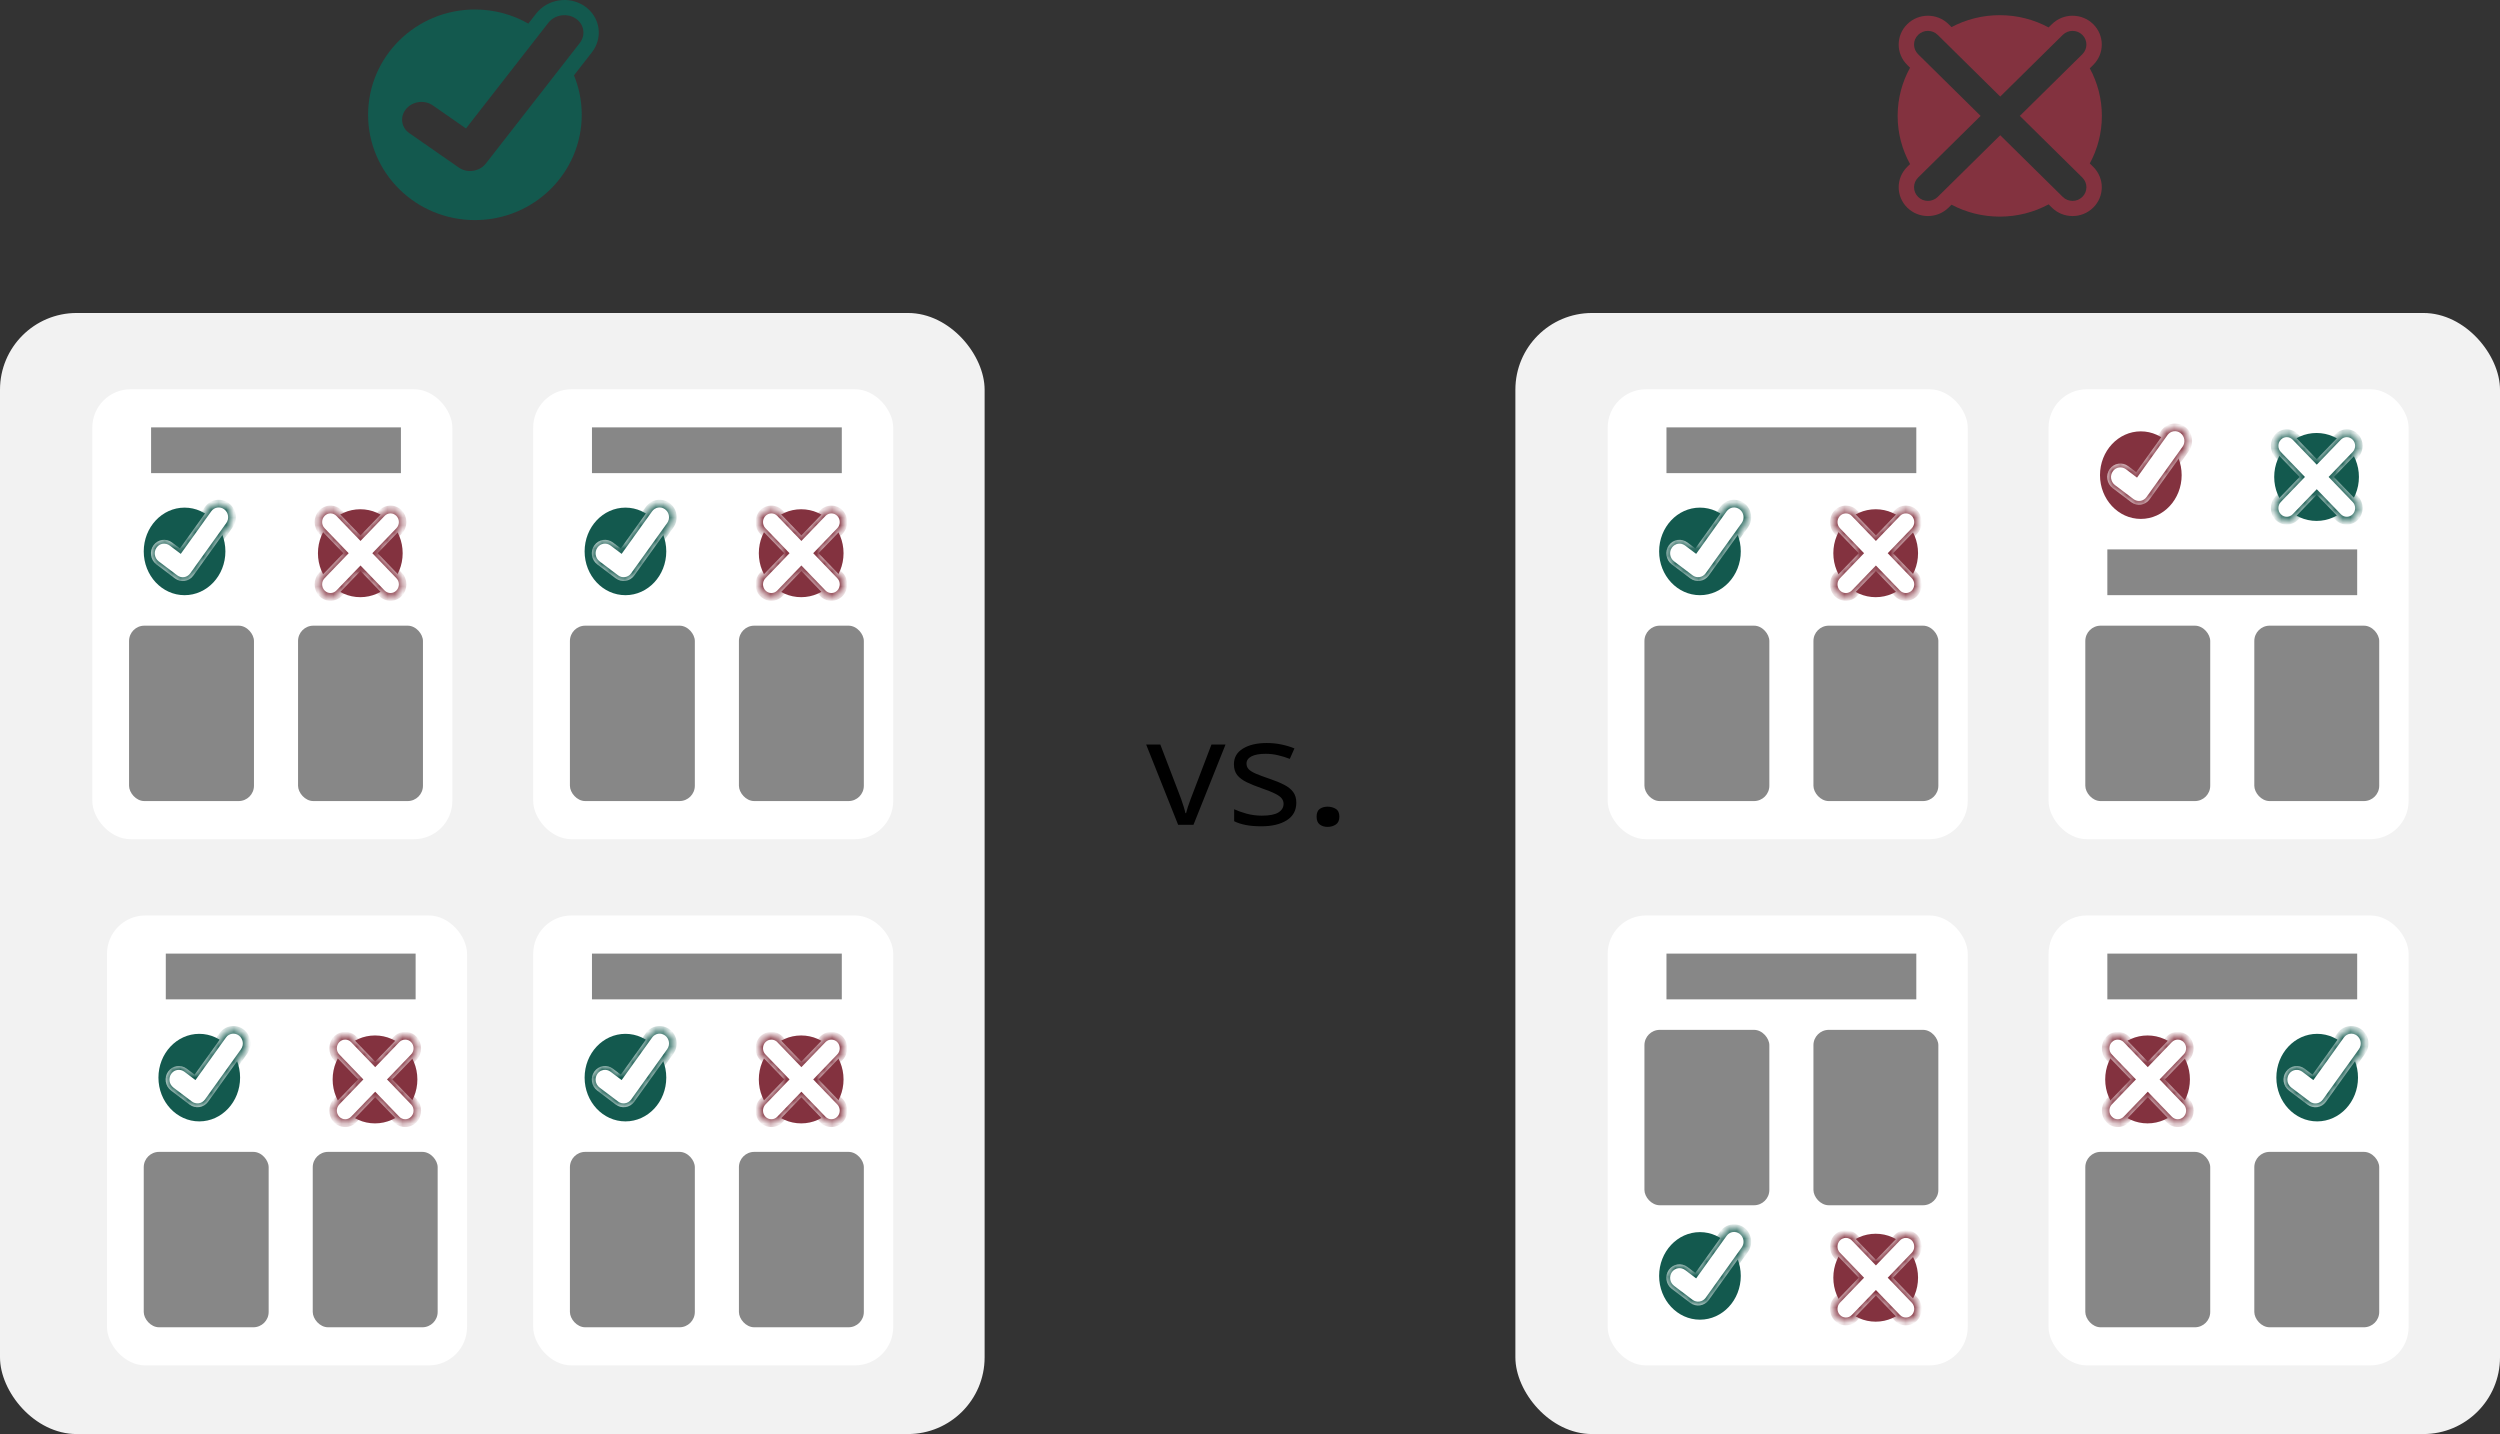 <svg width="326" height="187" viewBox="0 0 326 187" fill="none" xmlns="http://www.w3.org/2000/svg">
<rect x="0" y="0" width="326" height="187" fill="#333333" stroke="none"/>
<rect y="40.813" width="128.394" height="146.187" rx="10" fill="#F2F2F2"/>
<rect x="12.037" y="50.758" width="46.95" height="58.673" rx="5" fill="white"/>
<ellipse cx="24.068" cy="71.903" rx="5.324" ry="5.709" fill="#13594E"/>
<mask id="path-4-inside-1_242_239" fill="white">
<path fill-rule="evenodd" clip-rule="evenodd" d="M29.545 66.019C28.778 65.439 27.702 65.602 27.142 66.384L23.464 71.518L22.436 70.741C21.663 70.156 20.578 70.321 20.014 71.109C19.449 71.897 19.618 73.01 20.391 73.595L22.797 75.415C22.802 75.419 22.808 75.423 22.814 75.428C23.58 76.002 24.652 75.838 25.21 75.059C25.213 75.055 25.216 75.051 25.219 75.047C25.222 75.043 25.225 75.039 25.228 75.035L29.92 68.486C30.48 67.704 30.312 66.6 29.545 66.019Z"/>
</mask>
<path fill-rule="evenodd" clip-rule="evenodd" d="M29.545 66.019C28.778 65.439 27.702 65.602 27.142 66.384L23.464 71.518L22.436 70.741C21.663 70.156 20.578 70.321 20.014 71.109C19.449 71.897 19.618 73.01 20.391 73.595L22.797 75.415C22.802 75.419 22.808 75.423 22.814 75.428C23.58 76.002 24.652 75.838 25.21 75.059C25.213 75.055 25.216 75.051 25.219 75.047C25.222 75.043 25.225 75.039 25.228 75.035L29.92 68.486C30.48 67.704 30.312 66.6 29.545 66.019Z" fill="white"/>
<path d="M27.142 66.384L27.548 66.675L27.548 66.675L27.142 66.384ZM29.545 66.019L29.847 65.621L29.847 65.621L29.545 66.019ZM23.464 71.518L23.162 71.917L23.571 72.226L23.87 71.809L23.464 71.518ZM22.436 70.741L22.135 71.14L22.135 71.14L22.436 70.741ZM20.014 71.109L19.607 70.818L19.607 70.818L20.014 71.109ZM20.391 73.595L20.693 73.197L20.693 73.197L20.391 73.595ZM22.797 75.415L22.495 75.814L22.495 75.814L22.797 75.415ZM22.814 75.428L23.114 75.028L23.111 75.025L22.814 75.428ZM25.21 75.059L24.806 74.764L24.804 74.767L25.21 75.059ZM25.219 75.047L25.626 75.338L25.626 75.338L25.219 75.047ZM25.228 75.035L24.821 74.743L24.819 74.747L25.228 75.035ZM29.92 68.486L30.326 68.777L30.326 68.777L29.92 68.486ZM27.548 66.675C27.945 66.122 28.701 66.007 29.243 66.418L29.847 65.621C28.855 64.871 27.459 65.083 26.735 66.093L27.548 66.675ZM23.87 71.809L27.548 66.675L26.735 66.093L23.057 71.227L23.87 71.809ZM22.135 71.14L23.162 71.917L23.765 71.119L22.738 70.342L22.135 71.14ZM20.42 71.4C20.821 70.84 21.586 70.724 22.135 71.14L22.738 70.342C21.74 69.587 20.336 69.801 19.607 70.818L20.42 71.4ZM20.693 73.197C20.136 72.775 20.013 71.968 20.42 71.4L19.607 70.818C18.884 71.826 19.1 73.246 20.09 73.994L20.693 73.197ZM23.098 75.016L20.693 73.197L20.09 73.994L22.495 75.814L23.098 75.016ZM23.111 75.025C23.107 75.022 23.102 75.019 23.098 75.016L22.495 75.814C22.502 75.819 22.51 75.825 22.517 75.83L23.111 75.025ZM24.804 74.767C24.409 75.319 23.656 75.434 23.114 75.028L22.514 75.828C23.505 76.57 24.895 76.357 25.617 75.35L24.804 74.767ZM24.813 74.755C24.811 74.758 24.809 74.761 24.806 74.764L25.614 75.353C25.618 75.348 25.622 75.343 25.626 75.338L24.813 74.755ZM24.819 74.747C24.817 74.75 24.815 74.753 24.813 74.755L25.626 75.338C25.629 75.333 25.633 75.328 25.637 75.322L24.819 74.747ZM29.513 68.195L24.821 74.743L25.634 75.326L30.326 68.777L29.513 68.195ZM29.243 66.418C29.794 66.835 29.915 67.633 29.513 68.195L30.326 68.777C31.044 67.775 30.83 66.364 29.847 65.621L29.243 66.418Z" fill="#13594E" mask="url(#path-4-inside-1_242_239)"/>
<ellipse cx="46.984" cy="72.139" rx="5.524" ry="5.733" fill="#83323F"/>
<mask id="path-7-inside-2_242_239" fill="white">
<path fill-rule="evenodd" clip-rule="evenodd" d="M41.98 66.918C41.362 67.559 41.362 68.598 41.98 69.239L44.774 72.139L41.98 75.04C41.362 75.681 41.362 76.719 41.98 77.36C42.597 78.001 43.598 78.001 44.215 77.36L47.01 74.46L49.804 77.36C50.422 78.001 51.423 78.001 52.04 77.36C52.658 76.719 52.658 75.681 52.04 75.04L49.246 72.139L52.04 69.239C52.658 68.598 52.658 67.559 52.04 66.918C51.423 66.278 50.422 66.278 49.804 66.918L47.01 69.819L44.215 66.918C43.598 66.278 42.597 66.278 41.98 66.918Z"/>
</mask>
<path fill-rule="evenodd" clip-rule="evenodd" d="M41.98 66.918C41.362 67.559 41.362 68.598 41.98 69.239L44.774 72.139L41.98 75.04C41.362 75.681 41.362 76.719 41.98 77.36C42.597 78.001 43.598 78.001 44.215 77.36L47.01 74.46L49.804 77.36C50.422 78.001 51.423 78.001 52.04 77.36C52.658 76.719 52.658 75.681 52.04 75.04L49.246 72.139L52.04 69.239C52.658 68.598 52.658 67.559 52.04 66.918C51.423 66.278 50.422 66.278 49.804 66.918L47.01 69.819L44.215 66.918C43.598 66.278 42.597 66.278 41.98 66.918Z" fill="white"/>
<path d="M41.98 69.239L41.633 69.599L41.98 69.239ZM41.98 66.918L42.327 67.278L41.98 66.918ZM44.774 72.139L45.121 72.499L45.468 72.139L45.121 71.779L44.774 72.139ZM41.98 77.36L42.327 77L41.98 77.36ZM44.215 77.36L43.868 77L44.215 77.36ZM47.01 74.46L47.357 74.1L47.01 73.74L46.663 74.1L47.01 74.46ZM49.804 77.36L50.151 77L49.804 77.36ZM52.04 75.04L51.693 75.4L52.04 75.04ZM49.246 72.139L48.899 71.779L48.552 72.139L48.899 72.499L49.246 72.139ZM47.01 69.819L46.663 70.179L47.01 70.539L47.357 70.179L47.01 69.819ZM44.215 66.918L44.562 66.558L44.215 66.918ZM42.327 68.879C41.901 68.437 41.901 67.72 42.327 67.278L41.633 66.558C40.824 67.398 40.824 68.759 41.633 69.599L42.327 68.879ZM45.121 71.779L42.327 68.879L41.633 69.599L44.427 72.499L45.121 71.779ZM42.327 75.4L45.121 72.499L44.427 71.779L41.633 74.68L42.327 75.4ZM42.327 77C41.901 76.558 41.901 75.842 42.327 75.4L41.633 74.68C40.824 75.519 40.824 76.881 41.633 77.72L42.327 77ZM43.868 77C43.443 77.442 42.752 77.442 42.327 77L41.633 77.72C42.442 78.56 43.753 78.56 44.562 77.72L43.868 77ZM46.663 74.1L43.868 77L44.562 77.72L47.357 74.82L46.663 74.1ZM50.151 77L47.357 74.1L46.663 74.82L49.458 77.72L50.151 77ZM51.693 77C51.267 77.442 50.577 77.442 50.151 77L49.458 77.72C50.267 78.56 51.578 78.56 52.387 77.72L51.693 77ZM51.693 75.4C52.119 75.842 52.119 76.558 51.693 77L52.387 77.72C53.196 76.881 53.196 75.519 52.387 74.68L51.693 75.4ZM48.899 72.499L51.693 75.4L52.387 74.68L49.593 71.779L48.899 72.499ZM51.693 68.879L48.899 71.779L49.593 72.499L52.387 69.599L51.693 68.879ZM51.693 67.278C52.119 67.72 52.119 68.437 51.693 68.879L52.387 69.599C53.196 68.759 53.196 67.398 52.387 66.558L51.693 67.278ZM50.151 67.278C50.577 66.837 51.267 66.837 51.693 67.278L52.387 66.558C51.578 65.719 50.267 65.719 49.458 66.558L50.151 67.278ZM47.357 70.179L50.151 67.278L49.458 66.558L46.663 69.459L47.357 70.179ZM43.868 67.278L46.663 70.179L47.357 69.459L44.562 66.558L43.868 67.278ZM42.327 67.278C42.752 66.837 43.443 66.837 43.868 67.278L44.562 66.558C43.753 65.719 42.442 65.719 41.633 66.558L42.327 67.278Z" fill="#83323F" mask="url(#path-7-inside-2_242_239)"/>
<rect x="19.702" y="55.73" width="32.578" height="5.967" fill="#878787"/>
<rect x="16.828" y="81.587" width="16.289" height="22.873" rx="2" fill="#878787"/>
<rect x="38.865" y="81.587" width="16.289" height="22.873" rx="2" fill="#878787"/>
<rect x="69.527" y="50.758" width="46.95" height="58.673" rx="5" fill="white"/>
<ellipse cx="81.558" cy="71.903" rx="5.324" ry="5.709" fill="#13594E"/>
<mask id="path-14-inside-3_242_239" fill="white">
<path fill-rule="evenodd" clip-rule="evenodd" d="M87.035 66.019C86.268 65.439 85.192 65.602 84.632 66.384L80.954 71.518L79.926 70.741C79.153 70.156 78.068 70.321 77.503 71.109C76.939 71.897 77.108 73.01 77.881 73.595L80.286 75.415C81.054 75.995 82.129 75.837 82.697 75.064C82.701 75.058 82.705 75.052 82.709 75.047C82.713 75.041 82.717 75.036 82.721 75.03L87.409 68.486C87.969 67.704 87.802 66.6 87.035 66.019Z"/>
</mask>
<path fill-rule="evenodd" clip-rule="evenodd" d="M87.035 66.019C86.268 65.439 85.192 65.602 84.632 66.384L80.954 71.518L79.926 70.741C79.153 70.156 78.068 70.321 77.503 71.109C76.939 71.897 77.108 73.01 77.881 73.595L80.286 75.415C81.054 75.995 82.129 75.837 82.697 75.064C82.701 75.058 82.705 75.052 82.709 75.047C82.713 75.041 82.717 75.036 82.721 75.03L87.409 68.486C87.969 67.704 87.802 66.6 87.035 66.019Z" fill="white"/>
<path d="M84.632 66.384L85.038 66.675L85.038 66.675L84.632 66.384ZM87.035 66.019L87.336 65.621L87.336 65.621L87.035 66.019ZM80.954 71.518L80.652 71.917L81.061 72.226L81.36 71.809L80.954 71.518ZM79.926 70.741L79.624 71.14L79.624 71.14L79.926 70.741ZM77.503 71.109L77.097 70.818L77.097 70.818L77.503 71.109ZM77.881 73.595L78.183 73.197L78.183 73.197L77.881 73.595ZM80.286 75.415L80.588 75.016L80.588 75.016L80.286 75.415ZM82.697 75.064L83.1 75.36L83.1 75.36L82.697 75.064ZM82.709 75.047L82.303 74.755L82.303 74.755L82.709 75.047ZM82.721 75.03L82.314 74.739L82.311 74.744L82.721 75.03ZM87.409 68.486L87.816 68.777L87.816 68.777L87.409 68.486ZM85.038 66.675C85.434 66.122 86.19 66.007 86.733 66.418L87.336 65.621C86.345 64.871 84.949 65.083 84.225 66.093L85.038 66.675ZM81.36 71.809L85.038 66.675L84.225 66.093L80.547 71.227L81.36 71.809ZM79.624 71.14L80.652 71.917L81.255 71.119L80.228 70.342L79.624 71.14ZM77.91 71.4C78.311 70.84 79.075 70.724 79.624 71.14L80.228 70.342C79.23 69.587 77.825 69.801 77.097 70.818L77.91 71.4ZM78.183 73.197C77.626 72.775 77.503 71.968 77.91 71.4L77.097 70.818C76.374 71.826 76.59 73.246 77.579 73.994L78.183 73.197ZM80.588 75.016L78.183 73.197L77.579 73.994L79.985 75.814L80.588 75.016ZM82.294 74.768C81.891 75.317 81.133 75.428 80.588 75.016L79.985 75.814C80.975 76.563 82.367 76.358 83.1 75.36L82.294 74.768ZM82.303 74.755C82.3 74.76 82.297 74.764 82.294 74.768L83.1 75.36C83.105 75.353 83.11 75.345 83.115 75.338L82.303 74.755ZM82.311 74.744C82.308 74.748 82.305 74.752 82.303 74.755L83.115 75.338C83.12 75.331 83.125 75.324 83.13 75.317L82.311 74.744ZM87.003 68.195L82.314 74.739L83.127 75.322L87.816 68.777L87.003 68.195ZM86.733 66.418C87.284 66.835 87.405 67.633 87.003 68.195L87.816 68.777C88.534 67.775 88.32 66.364 87.336 65.621L86.733 66.418Z" fill="#13594E" mask="url(#path-14-inside-3_242_239)"/>
<ellipse cx="104.474" cy="72.139" rx="5.524" ry="5.733" fill="#83323F"/>
<mask id="path-17-inside-4_242_239" fill="white">
<path fill-rule="evenodd" clip-rule="evenodd" d="M99.469 66.918C98.852 67.559 98.852 68.598 99.469 69.239L102.264 72.139L99.469 75.04C98.852 75.681 98.852 76.719 99.469 77.36C100.087 78.001 101.088 78.001 101.705 77.36L104.5 74.46L107.294 77.36C107.912 78.001 108.913 78.001 109.53 77.36C110.147 76.719 110.147 75.681 109.53 75.04L106.735 72.139L109.53 69.239C110.147 68.598 110.147 67.559 109.53 66.918C108.913 66.278 107.912 66.278 107.294 66.918L104.5 69.819L101.705 66.918C101.088 66.278 100.087 66.278 99.469 66.918Z"/>
</mask>
<path fill-rule="evenodd" clip-rule="evenodd" d="M99.469 66.918C98.852 67.559 98.852 68.598 99.469 69.239L102.264 72.139L99.469 75.04C98.852 75.681 98.852 76.719 99.469 77.36C100.087 78.001 101.088 78.001 101.705 77.36L104.5 74.46L107.294 77.36C107.912 78.001 108.913 78.001 109.53 77.36C110.147 76.719 110.147 75.681 109.53 75.04L106.735 72.139L109.53 69.239C110.147 68.598 110.147 67.559 109.53 66.918C108.913 66.278 107.912 66.278 107.294 66.918L104.5 69.819L101.705 66.918C101.088 66.278 100.087 66.278 99.469 66.918Z" fill="white"/>
<path d="M99.469 66.918L99.816 67.278L99.469 66.918ZM102.264 72.139L102.611 72.499L102.958 72.139L102.611 71.779L102.264 72.139ZM99.469 77.36L99.816 77L99.469 77.36ZM101.705 77.36L101.358 77L101.705 77.36ZM104.5 74.46L104.847 74.1L104.5 73.74L104.153 74.1L104.5 74.46ZM106.735 72.139L106.388 71.779L106.042 72.139L106.388 72.499L106.735 72.139ZM104.5 69.819L104.153 70.179L104.5 70.539L104.847 70.179L104.5 69.819ZM101.705 66.918L102.052 66.558L101.705 66.918ZM99.816 68.879C99.39 68.437 99.39 67.72 99.816 67.278L99.122 66.558C98.313 67.398 98.313 68.759 99.122 69.599L99.816 68.879ZM102.611 71.779L99.816 68.879L99.122 69.599L101.917 72.499L102.611 71.779ZM99.816 75.4L102.611 72.499L101.917 71.779L99.122 74.68L99.816 75.4ZM99.816 77C99.39 76.558 99.39 75.842 99.816 75.4L99.122 74.68C98.313 75.519 98.313 76.881 99.122 77.72L99.816 77ZM101.358 77C100.932 77.442 100.242 77.442 99.816 77L99.122 77.72C99.931 78.56 101.243 78.56 102.052 77.72L101.358 77ZM104.153 74.1L101.358 77L102.052 77.72L104.847 74.82L104.153 74.1ZM107.641 77L104.847 74.1L104.153 74.82L106.947 77.72L107.641 77ZM109.183 77C108.757 77.442 108.067 77.442 107.641 77L106.947 77.72C107.756 78.56 109.068 78.56 109.877 77.72L109.183 77ZM109.183 75.4C109.609 75.842 109.609 76.558 109.183 77L109.877 77.72C110.686 76.881 110.686 75.519 109.877 74.68L109.183 75.4ZM106.388 72.499L109.183 75.4L109.877 74.68L107.082 71.779L106.388 72.499ZM109.183 68.879L106.388 71.779L107.082 72.499L109.877 69.599L109.183 68.879ZM109.183 67.278C109.609 67.72 109.609 68.437 109.183 68.879L109.877 69.599C110.686 68.759 110.686 67.398 109.877 66.558L109.183 67.278ZM107.641 67.278C108.067 66.837 108.757 66.837 109.183 67.278L109.877 66.558C109.068 65.719 107.756 65.719 106.947 66.558L107.641 67.278ZM104.847 70.179L107.641 67.278L106.947 66.558L104.153 69.459L104.847 70.179ZM101.358 67.278L104.153 70.179L104.847 69.459L102.052 66.558L101.358 67.278ZM99.816 67.278C100.242 66.837 100.932 66.837 101.358 67.278L102.052 66.558C101.243 65.719 99.931 65.719 99.122 66.558L99.816 67.278Z" fill="#83323F" mask="url(#path-17-inside-4_242_239)"/>
<rect x="77.192" y="55.73" width="32.578" height="5.967" fill="#878787"/>
<rect x="74.317" y="81.587" width="16.289" height="22.873" rx="2" fill="#878787"/>
<rect x="96.355" y="81.587" width="16.289" height="22.873" rx="2" fill="#878787"/>
<rect x="69.527" y="119.376" width="46.95" height="58.673" rx="5" fill="white"/>
<ellipse cx="81.558" cy="140.521" rx="5.324" ry="5.709" fill="#13594E"/>
<mask id="path-24-inside-5_242_239" fill="white">
<path fill-rule="evenodd" clip-rule="evenodd" d="M87.035 134.637C86.268 134.057 85.192 134.22 84.632 135.002L80.954 140.136L79.926 139.359C79.153 138.774 78.068 138.939 77.503 139.727C76.939 140.515 77.108 141.628 77.881 142.213L80.286 144.033C81.054 144.613 82.129 144.455 82.697 143.682C82.701 143.676 82.705 143.67 82.709 143.665C82.713 143.659 82.717 143.654 82.721 143.648L87.409 137.104C87.969 136.322 87.802 135.218 87.035 134.637Z"/>
</mask>
<path fill-rule="evenodd" clip-rule="evenodd" d="M87.035 134.637C86.268 134.057 85.192 134.22 84.632 135.002L80.954 140.136L79.926 139.359C79.153 138.774 78.068 138.939 77.503 139.727C76.939 140.515 77.108 141.628 77.881 142.213L80.286 144.033C81.054 144.613 82.129 144.455 82.697 143.682C82.701 143.676 82.705 143.67 82.709 143.665C82.713 143.659 82.717 143.654 82.721 143.648L87.409 137.104C87.969 136.322 87.802 135.218 87.035 134.637Z" fill="white"/>
<path d="M84.632 135.002L85.038 135.294L85.038 135.294L84.632 135.002ZM87.035 134.637L87.336 134.239L87.336 134.239L87.035 134.637ZM80.954 140.136L80.652 140.535L81.061 140.844L81.36 140.427L80.954 140.136ZM79.926 139.359L79.624 139.758L79.624 139.758L79.926 139.359ZM77.503 139.727L77.097 139.436L77.097 139.436L77.503 139.727ZM77.881 142.213L78.183 141.815L78.183 141.815L77.881 142.213ZM80.286 144.033L80.588 143.634L80.588 143.634L80.286 144.033ZM82.697 143.682L83.1 143.978L83.1 143.978L82.697 143.682ZM82.709 143.665L82.303 143.374L82.303 143.374L82.709 143.665ZM82.721 143.648L82.314 143.357L82.311 143.362L82.721 143.648ZM87.409 137.104L87.816 137.395L87.816 137.395L87.409 137.104ZM85.038 135.294C85.434 134.74 86.19 134.625 86.733 135.036L87.336 134.239C86.345 133.489 84.949 133.701 84.225 134.711L85.038 135.294ZM81.36 140.427L85.038 135.294L84.225 134.711L80.547 139.845L81.36 140.427ZM79.624 139.758L80.652 140.535L81.255 139.737L80.228 138.96L79.624 139.758ZM77.91 140.018C78.311 139.458 79.075 139.342 79.624 139.758L80.228 138.96C79.23 138.205 77.825 138.419 77.097 139.436L77.91 140.018ZM78.183 141.815C77.626 141.393 77.503 140.586 77.91 140.018L77.097 139.436C76.374 140.444 76.59 141.864 77.579 142.612L78.183 141.815ZM80.588 143.634L78.183 141.815L77.579 142.612L79.985 144.432L80.588 143.634ZM82.294 143.386C81.891 143.935 81.133 144.046 80.588 143.634L79.985 144.432C80.975 145.181 82.367 144.976 83.1 143.978L82.294 143.386ZM82.303 143.374C82.3 143.378 82.297 143.382 82.294 143.386L83.1 143.978C83.105 143.971 83.11 143.963 83.115 143.956L82.303 143.374ZM82.311 143.362C82.308 143.366 82.305 143.37 82.303 143.374L83.115 143.956C83.12 143.949 83.125 143.942 83.13 143.935L82.311 143.362ZM87.003 136.813L82.314 143.357L83.127 143.94L87.816 137.395L87.003 136.813ZM86.733 135.036C87.284 135.453 87.405 136.251 87.003 136.813L87.816 137.395C88.534 136.393 88.32 134.982 87.336 134.239L86.733 135.036Z" fill="#13594E" mask="url(#path-24-inside-5_242_239)"/>
<ellipse cx="104.474" cy="140.757" rx="5.524" ry="5.733" fill="#83323F"/>
<mask id="path-27-inside-6_242_239" fill="white">
<path fill-rule="evenodd" clip-rule="evenodd" d="M99.469 135.536C98.852 136.177 98.852 137.216 99.469 137.857L102.264 140.757L99.469 143.658C98.852 144.299 98.852 145.338 99.469 145.978C100.087 146.619 101.088 146.619 101.705 145.978L104.5 143.078L107.294 145.978C107.912 146.619 108.913 146.619 109.53 145.978C110.147 145.337 110.147 144.299 109.53 143.658L106.735 140.757L109.53 137.857C110.147 137.216 110.147 136.177 109.53 135.536C108.913 134.896 107.912 134.896 107.294 135.536L104.5 138.437L101.705 135.536C101.088 134.896 100.087 134.896 99.469 135.536Z"/>
</mask>
<path fill-rule="evenodd" clip-rule="evenodd" d="M99.469 135.536C98.852 136.177 98.852 137.216 99.469 137.857L102.264 140.757L99.469 143.658C98.852 144.299 98.852 145.338 99.469 145.978C100.087 146.619 101.088 146.619 101.705 145.978L104.5 143.078L107.294 145.978C107.912 146.619 108.913 146.619 109.53 145.978C110.147 145.337 110.147 144.299 109.53 143.658L106.735 140.757L109.53 137.857C110.147 137.216 110.147 136.177 109.53 135.536C108.913 134.896 107.912 134.896 107.294 135.536L104.5 138.437L101.705 135.536C101.088 134.896 100.087 134.896 99.469 135.536Z" fill="white"/>
<path d="M99.469 137.857L99.816 137.497L99.469 137.857ZM99.469 135.536L99.122 135.176L99.469 135.536ZM102.264 140.757L102.611 141.117L102.958 140.757L102.611 140.397L102.264 140.757ZM104.5 143.078L104.847 142.718L104.5 142.358L104.153 142.718L104.5 143.078ZM106.735 140.757L106.388 140.397L106.042 140.757L106.388 141.117L106.735 140.757ZM104.5 138.437L104.153 138.797L104.5 139.157L104.847 138.797L104.5 138.437ZM101.705 135.536L101.358 135.896L101.705 135.536ZM99.816 137.497C99.39 137.055 99.39 136.338 99.816 135.896L99.122 135.176C98.313 136.016 98.313 137.377 99.122 138.217L99.816 137.497ZM102.611 140.397L99.816 137.497L99.122 138.217L101.917 141.117L102.611 140.397ZM99.816 144.018L102.611 141.117L101.917 140.397L99.122 143.298L99.816 144.018ZM99.816 145.618C99.39 145.176 99.39 144.46 99.816 144.018L99.122 143.298C98.313 144.137 98.313 145.499 99.122 146.338L99.816 145.618ZM101.358 145.618C100.932 146.06 100.242 146.06 99.816 145.618L99.122 146.338C99.931 147.178 101.243 147.178 102.052 146.338L101.358 145.618ZM104.153 142.718L101.358 145.618L102.052 146.338L104.847 143.438L104.153 142.718ZM107.641 145.618L104.847 142.718L104.153 143.438L106.947 146.338L107.641 145.618ZM109.183 145.618C108.757 146.06 108.067 146.06 107.641 145.618L106.947 146.338C107.756 147.178 109.068 147.178 109.877 146.338L109.183 145.618ZM109.183 144.018C109.609 144.46 109.609 145.176 109.183 145.618L109.877 146.338C110.686 145.499 110.686 144.137 109.877 143.298L109.183 144.018ZM106.388 141.117L109.183 144.018L109.877 143.298L107.082 140.397L106.388 141.117ZM109.183 137.497L106.388 140.397L107.082 141.117L109.877 138.217L109.183 137.497ZM109.183 135.896C109.609 136.338 109.609 137.055 109.183 137.497L109.877 138.217C110.686 137.377 110.686 136.016 109.877 135.176L109.183 135.896ZM107.641 135.896C108.067 135.455 108.757 135.455 109.183 135.896L109.877 135.176C109.068 134.337 107.756 134.337 106.947 135.176L107.641 135.896ZM104.847 138.797L107.641 135.896L106.947 135.176L104.153 138.077L104.847 138.797ZM101.358 135.896L104.153 138.797L104.847 138.077L102.052 135.176L101.358 135.896ZM99.816 135.896C100.242 135.455 100.932 135.455 101.358 135.896L102.052 135.176C101.243 134.337 99.931 134.337 99.122 135.176L99.816 135.896Z" fill="#83323F" mask="url(#path-27-inside-6_242_239)"/>
<rect x="77.192" y="124.349" width="32.578" height="5.967" fill="#878787"/>
<rect x="74.317" y="150.205" width="16.289" height="22.873" rx="2" fill="#878787"/>
<rect x="96.355" y="150.205" width="16.289" height="22.873" rx="2" fill="#878787"/>
<rect x="13.953" y="119.376" width="46.95" height="58.673" rx="5" fill="white"/>
<ellipse cx="25.984" cy="140.521" rx="5.324" ry="5.709" fill="#13594E"/>
<mask id="path-34-inside-7_242_239" fill="white">
<path fill-rule="evenodd" clip-rule="evenodd" d="M31.461 134.637C30.694 134.057 29.618 134.22 29.058 135.002L25.38 140.136L24.353 139.359C23.579 138.774 22.495 138.939 21.93 139.727C21.365 140.515 21.534 141.628 22.308 142.213L24.713 144.033C25.481 144.613 26.555 144.455 27.123 143.682C27.127 143.676 27.131 143.67 27.136 143.665C27.14 143.659 27.143 143.654 27.147 143.648L31.836 137.104C32.396 136.322 32.228 135.218 31.461 134.637Z"/>
</mask>
<path fill-rule="evenodd" clip-rule="evenodd" d="M31.461 134.637C30.694 134.057 29.618 134.22 29.058 135.002L25.38 140.136L24.353 139.359C23.579 138.774 22.495 138.939 21.93 139.727C21.365 140.515 21.534 141.628 22.308 142.213L24.713 144.033C25.481 144.613 26.555 144.455 27.123 143.682C27.127 143.676 27.131 143.67 27.136 143.665C27.14 143.659 27.143 143.654 27.147 143.648L31.836 137.104C32.396 136.322 32.228 135.218 31.461 134.637Z" fill="white"/>
<path d="M29.058 135.002L29.465 135.294L29.465 135.294L29.058 135.002ZM31.461 134.637L31.763 134.239L31.763 134.239L31.461 134.637ZM25.38 140.136L25.078 140.535L25.488 140.844L25.787 140.427L25.38 140.136ZM24.353 139.359L24.051 139.758L24.051 139.758L24.353 139.359ZM21.93 139.727L21.523 139.436L21.523 139.436L21.93 139.727ZM22.308 142.213L22.609 141.815L22.609 141.815L22.308 142.213ZM24.713 144.033L25.015 143.634L25.015 143.634L24.713 144.033ZM27.123 143.682L27.526 143.978L27.526 143.978L27.123 143.682ZM27.136 143.665L26.729 143.374L26.729 143.374L27.136 143.665ZM27.147 143.648L26.741 143.357L26.738 143.362L27.147 143.648ZM31.836 137.104L32.242 137.395L32.242 137.395L31.836 137.104ZM29.465 135.294C29.861 134.74 30.617 134.625 31.16 135.036L31.763 134.239C30.771 133.489 29.376 133.701 28.652 134.711L29.465 135.294ZM25.787 140.427L29.465 135.294L28.652 134.711L24.974 139.845L25.787 140.427ZM24.051 139.758L25.078 140.535L25.682 139.737L24.654 138.96L24.051 139.758ZM22.336 140.018C22.737 139.458 23.502 139.342 24.051 139.758L24.654 138.96C23.657 138.205 22.252 138.419 21.523 139.436L22.336 140.018ZM22.609 141.815C22.052 141.393 21.93 140.586 22.336 140.018L21.523 139.436C20.801 140.444 21.017 141.864 22.006 142.612L22.609 141.815ZM25.015 143.634L22.609 141.815L22.006 142.612L24.411 144.432L25.015 143.634ZM26.72 143.386C26.317 143.935 25.56 144.046 25.015 143.634L24.411 144.432C25.401 145.181 26.793 144.976 27.526 143.978L26.72 143.386ZM26.729 143.374C26.726 143.378 26.723 143.382 26.72 143.386L27.526 143.978C27.532 143.971 27.537 143.963 27.542 143.956L26.729 143.374ZM26.738 143.362C26.735 143.366 26.732 143.37 26.729 143.374L27.542 143.956C27.547 143.949 27.552 143.942 27.557 143.935L26.738 143.362ZM31.43 136.813L26.741 143.357L27.554 143.94L32.242 137.395L31.43 136.813ZM31.16 135.036C31.71 135.453 31.832 136.251 31.43 136.813L32.242 137.395C32.96 136.393 32.746 134.982 31.763 134.239L31.16 135.036Z" fill="#13594E" mask="url(#path-34-inside-7_242_239)"/>
<ellipse cx="48.901" cy="140.757" rx="5.524" ry="5.733" fill="#83323F"/>
<mask id="path-37-inside-8_242_239" fill="white">
<path fill-rule="evenodd" clip-rule="evenodd" d="M43.896 135.536C43.279 136.177 43.279 137.216 43.896 137.857L46.691 140.757L43.896 143.658C43.279 144.299 43.279 145.338 43.896 145.978C44.513 146.619 45.514 146.619 46.132 145.978L48.926 143.078L51.721 145.978C52.338 146.619 53.339 146.619 53.957 145.978C54.574 145.337 54.574 144.299 53.957 143.658L51.162 140.757L53.957 137.857C54.574 137.216 54.574 136.177 53.957 135.536C53.339 134.896 52.338 134.896 51.721 135.536L48.926 138.437L46.132 135.536C45.514 134.896 44.513 134.896 43.896 135.536Z"/>
</mask>
<path fill-rule="evenodd" clip-rule="evenodd" d="M43.896 135.536C43.279 136.177 43.279 137.216 43.896 137.857L46.691 140.757L43.896 143.658C43.279 144.299 43.279 145.338 43.896 145.978C44.513 146.619 45.514 146.619 46.132 145.978L48.926 143.078L51.721 145.978C52.338 146.619 53.339 146.619 53.957 145.978C54.574 145.337 54.574 144.299 53.957 143.658L51.162 140.757L53.957 137.857C54.574 137.216 54.574 136.177 53.957 135.536C53.339 134.896 52.338 134.896 51.721 135.536L48.926 138.437L46.132 135.536C45.514 134.896 44.513 134.896 43.896 135.536Z" fill="white"/>
<path d="M43.896 137.857L44.243 137.497L43.896 137.857ZM43.896 135.536L43.549 135.176L43.896 135.536ZM46.691 140.757L47.037 141.117L47.384 140.757L47.037 140.397L46.691 140.757ZM48.926 143.078L49.273 142.718L48.926 142.358L48.579 142.718L48.926 143.078ZM51.162 140.757L50.815 140.397L50.468 140.757L50.815 141.117L51.162 140.757ZM48.926 138.437L48.579 138.797L48.926 139.157L49.273 138.797L48.926 138.437ZM46.132 135.536L45.785 135.896L46.132 135.536ZM44.243 137.497C43.817 137.055 43.817 136.338 44.243 135.896L43.549 135.176C42.74 136.016 42.74 137.377 43.549 138.217L44.243 137.497ZM47.037 140.397L44.243 137.497L43.549 138.217L46.344 141.117L47.037 140.397ZM44.243 144.018L47.037 141.117L46.344 140.397L43.549 143.298L44.243 144.018ZM44.243 145.618C43.817 145.176 43.817 144.46 44.243 144.018L43.549 143.298C42.74 144.137 42.74 145.499 43.549 146.338L44.243 145.618ZM45.785 145.618C45.359 146.06 44.669 146.06 44.243 145.618L43.549 146.338C44.358 147.178 45.669 147.178 46.478 146.338L45.785 145.618ZM48.579 142.718L45.785 145.618L46.478 146.338L49.273 143.438L48.579 142.718ZM52.068 145.618L49.273 142.718L48.579 143.438L51.374 146.338L52.068 145.618ZM53.61 145.618C53.184 146.06 52.493 146.06 52.068 145.618L51.374 146.338C52.183 147.178 53.495 147.178 54.303 146.338L53.61 145.618ZM53.61 144.018C54.035 144.46 54.035 145.176 53.61 145.618L54.303 146.338C55.112 145.499 55.112 144.137 54.303 143.298L53.61 144.018ZM50.815 141.117L53.61 144.018L54.303 143.298L51.509 140.397L50.815 141.117ZM53.61 137.497L50.815 140.397L51.509 141.117L54.303 138.217L53.61 137.497ZM53.61 135.896C54.035 136.338 54.035 137.055 53.61 137.497L54.303 138.217C55.112 137.377 55.112 136.016 54.303 135.176L53.61 135.896ZM52.068 135.896C52.493 135.455 53.184 135.455 53.61 135.896L54.303 135.176C53.495 134.337 52.183 134.337 51.374 135.176L52.068 135.896ZM49.273 138.797L52.068 135.896L51.374 135.176L48.579 138.077L49.273 138.797ZM45.785 135.896L48.579 138.797L49.273 138.077L46.478 135.176L45.785 135.896ZM44.243 135.896C44.669 135.455 45.359 135.455 45.785 135.896L46.478 135.176C45.669 134.337 44.358 134.337 43.549 135.176L44.243 135.896Z" fill="#83323F" mask="url(#path-37-inside-8_242_239)"/>
<rect x="21.619" y="124.349" width="32.578" height="5.967" fill="#878787"/>
<rect x="18.744" y="150.205" width="16.289" height="22.873" rx="2" fill="#878787"/>
<rect x="40.782" y="150.205" width="16.289" height="22.873" rx="2" fill="#878787"/>
<rect x="197.606" y="40.813" width="128.394" height="146.187" rx="10" fill="#F2F2F2"/>
<rect x="209.643" y="50.758" width="46.95" height="58.673" rx="5" fill="white"/>
<ellipse cx="221.674" cy="71.903" rx="5.324" ry="5.709" fill="#13594E"/>
<mask id="path-45-inside-9_242_239" fill="white">
<path fill-rule="evenodd" clip-rule="evenodd" d="M227.151 66.019C226.384 65.439 225.308 65.602 224.748 66.384L221.07 71.518L220.042 70.741C219.269 70.156 218.184 70.321 217.62 71.109C217.055 71.897 217.224 73.01 217.997 73.595L220.403 75.415C221.17 75.995 222.245 75.837 222.813 75.064C222.817 75.058 222.821 75.052 222.825 75.047C222.829 75.041 222.833 75.036 222.837 75.03L227.526 68.486C228.086 67.704 227.918 66.6 227.151 66.019Z"/>
</mask>
<path fill-rule="evenodd" clip-rule="evenodd" d="M227.151 66.019C226.384 65.439 225.308 65.602 224.748 66.384L221.07 71.518L220.042 70.741C219.269 70.156 218.184 70.321 217.62 71.109C217.055 71.897 217.224 73.01 217.997 73.595L220.403 75.415C221.17 75.995 222.245 75.837 222.813 75.064C222.817 75.058 222.821 75.052 222.825 75.047C222.829 75.041 222.833 75.036 222.837 75.03L227.526 68.486C228.086 67.704 227.918 66.6 227.151 66.019Z" fill="white"/>
<path d="M224.748 66.384L225.154 66.675L225.154 66.675L224.748 66.384ZM227.151 66.019L227.453 65.621L227.453 65.621L227.151 66.019ZM221.07 71.518L220.768 71.917L221.178 72.226L221.476 71.809L221.07 71.518ZM220.042 70.741L219.741 71.14L219.741 71.14L220.042 70.741ZM217.62 71.109L217.213 70.818L217.213 70.818L217.62 71.109ZM217.997 73.595L218.299 73.197L218.299 73.197L217.997 73.595ZM220.403 75.415L220.704 75.016L220.704 75.016L220.403 75.415ZM222.813 75.064L223.216 75.36L223.216 75.36L222.813 75.064ZM222.825 75.047L222.419 74.755L222.419 74.755L222.825 75.047ZM222.837 75.03L222.43 74.739L222.427 74.744L222.837 75.03ZM227.526 68.486L227.932 68.777L227.932 68.777L227.526 68.486ZM225.154 66.675C225.551 66.122 226.307 66.007 226.849 66.418L227.453 65.621C226.461 64.871 225.065 65.083 224.341 66.093L225.154 66.675ZM221.476 71.809L225.154 66.675L224.341 66.093L220.664 71.227L221.476 71.809ZM219.741 71.14L220.768 71.917L221.372 71.119L220.344 70.342L219.741 71.14ZM218.026 71.4C218.427 70.84 219.192 70.724 219.741 71.14L220.344 70.342C219.347 69.587 217.942 69.801 217.213 70.818L218.026 71.4ZM218.299 73.197C217.742 72.775 217.619 71.968 218.026 71.4L217.213 70.818C216.491 71.826 216.706 73.246 217.696 73.994L218.299 73.197ZM220.704 75.016L218.299 73.197L217.696 73.994L220.101 75.814L220.704 75.016ZM222.41 74.768C222.007 75.317 221.249 75.428 220.704 75.016L220.101 75.814C221.091 76.563 222.483 76.358 223.216 75.36L222.41 74.768ZM222.419 74.755C222.416 74.76 222.413 74.764 222.41 74.768L223.216 75.36C223.221 75.353 223.227 75.345 223.232 75.338L222.419 74.755ZM222.427 74.744C222.425 74.748 222.422 74.752 222.419 74.755L223.232 75.338C223.237 75.331 223.242 75.324 223.247 75.317L222.427 74.744ZM227.119 68.195L222.431 74.739L223.243 75.322L227.932 68.777L227.119 68.195ZM226.849 66.418C227.4 66.835 227.522 67.633 227.119 68.195L227.932 68.777C228.65 67.775 228.436 66.364 227.453 65.621L226.849 66.418Z" fill="#13594E" mask="url(#path-45-inside-9_242_239)"/>
<ellipse cx="244.59" cy="72.139" rx="5.524" ry="5.733" fill="#83323F"/>
<mask id="path-48-inside-10_242_239" fill="white">
<path fill-rule="evenodd" clip-rule="evenodd" d="M239.586 66.918C238.968 67.559 238.968 68.598 239.586 69.239L242.38 72.139L239.586 75.04C238.968 75.681 238.968 76.719 239.586 77.36C240.203 78.001 241.204 78.001 241.821 77.36L244.616 74.46L247.411 77.36C248.028 78.001 249.029 78.001 249.646 77.36C250.264 76.719 250.264 75.681 249.646 75.04L246.852 72.139L249.646 69.239C250.264 68.598 250.264 67.559 249.646 66.918C249.029 66.278 248.028 66.278 247.411 66.918L244.616 69.819L241.821 66.918C241.204 66.278 240.203 66.278 239.586 66.918Z"/>
</mask>
<path fill-rule="evenodd" clip-rule="evenodd" d="M239.586 66.918C238.968 67.559 238.968 68.598 239.586 69.239L242.38 72.139L239.586 75.04C238.968 75.681 238.968 76.719 239.586 77.36C240.203 78.001 241.204 78.001 241.821 77.36L244.616 74.46L247.411 77.36C248.028 78.001 249.029 78.001 249.646 77.36C250.264 76.719 250.264 75.681 249.646 75.04L246.852 72.139L249.646 69.239C250.264 68.598 250.264 67.559 249.646 66.918C249.029 66.278 248.028 66.278 247.411 66.918L244.616 69.819L241.821 66.918C241.204 66.278 240.203 66.278 239.586 66.918Z" fill="white"/>
<path d="M239.586 69.239L239.239 69.599L239.586 69.239ZM239.586 66.918L239.239 66.558L239.586 66.918ZM242.38 72.139L242.727 72.499L243.074 72.139L242.727 71.779L242.38 72.139ZM239.586 75.04L239.933 75.4L239.586 75.04ZM239.586 77.36L239.239 77.72L239.586 77.36ZM241.821 77.36L241.475 77L241.821 77.36ZM244.616 74.46L244.963 74.1L244.616 73.74L244.269 74.1L244.616 74.46ZM249.646 75.04L249.3 75.4L249.646 75.04ZM246.852 72.139L246.505 71.779L246.158 72.139L246.505 72.499L246.852 72.139ZM249.646 69.239L249.3 68.879L249.646 69.239ZM247.411 66.918L247.064 66.558L247.411 66.918ZM244.616 69.819L244.269 70.179L244.616 70.539L244.963 70.179L244.616 69.819ZM239.933 68.879C239.507 68.437 239.507 67.72 239.933 67.278L239.239 66.558C238.43 67.398 238.43 68.759 239.239 69.599L239.933 68.879ZM242.727 71.779L239.933 68.879L239.239 69.599L242.033 72.499L242.727 71.779ZM239.933 75.4L242.727 72.499L242.033 71.779L239.239 74.68L239.933 75.4ZM239.933 77C239.507 76.558 239.507 75.842 239.933 75.4L239.239 74.68C238.43 75.519 238.43 76.881 239.239 77.72L239.933 77ZM241.475 77C241.049 77.442 240.358 77.442 239.933 77L239.239 77.72C240.048 78.56 241.359 78.56 242.168 77.72L241.475 77ZM244.269 74.1L241.475 77L242.168 77.72L244.963 74.82L244.269 74.1ZM247.758 77L244.963 74.1L244.269 74.82L247.064 77.72L247.758 77ZM249.3 77C248.874 77.442 248.183 77.442 247.758 77L247.064 77.72C247.873 78.56 249.184 78.56 249.993 77.72L249.3 77ZM249.3 75.4C249.725 75.842 249.725 76.558 249.3 77L249.993 77.72C250.802 76.881 250.802 75.519 249.993 74.68L249.3 75.4ZM246.505 72.499L249.3 75.4L249.993 74.68L247.199 71.779L246.505 72.499ZM249.3 68.879L246.505 71.779L247.199 72.499L249.993 69.599L249.3 68.879ZM249.3 67.278C249.725 67.72 249.725 68.437 249.3 68.879L249.993 69.599C250.802 68.759 250.802 67.398 249.993 66.558L249.3 67.278ZM247.758 67.278C248.183 66.837 248.874 66.837 249.3 67.278L249.993 66.558C249.184 65.719 247.873 65.719 247.064 66.558L247.758 67.278ZM244.963 70.179L247.758 67.278L247.064 66.558L244.269 69.459L244.963 70.179ZM241.475 67.278L244.269 70.179L244.963 69.459L242.168 66.558L241.475 67.278ZM239.933 67.278C240.358 66.837 241.049 66.837 241.475 67.278L242.168 66.558C241.359 65.719 240.048 65.719 239.239 66.558L239.933 67.278Z" fill="#83323F" mask="url(#path-48-inside-10_242_239)"/>
<rect x="217.308" y="55.73" width="32.578" height="5.967" fill="#878787"/>
<rect x="214.434" y="81.587" width="16.289" height="22.873" rx="2" fill="#878787"/>
<rect x="236.472" y="81.587" width="16.289" height="22.873" rx="2" fill="#878787"/>
<rect x="267.133" y="50.758" width="46.95" height="58.673" rx="5" fill="white"/>
<ellipse cx="279.164" cy="61.958" rx="5.324" ry="5.709" fill="#83323F"/>
<mask id="path-55-inside-11_242_239" fill="white">
<path fill-rule="evenodd" clip-rule="evenodd" d="M284.641 56.074C283.874 55.494 282.798 55.658 282.238 56.44L278.56 61.573L277.532 60.796C276.759 60.211 275.674 60.376 275.109 61.164C274.545 61.952 274.714 63.065 275.487 63.65L277.892 65.47C277.899 65.475 277.906 65.48 277.913 65.486C278.68 66.057 279.749 65.892 280.307 65.113L280.311 65.107C280.312 65.105 280.314 65.104 280.315 65.102C280.316 65.1 280.318 65.098 280.319 65.097L285.015 58.541C285.576 57.759 285.408 56.655 284.641 56.074Z"/>
</mask>
<path fill-rule="evenodd" clip-rule="evenodd" d="M284.641 56.074C283.874 55.494 282.798 55.658 282.238 56.44L278.56 61.573L277.532 60.796C276.759 60.211 275.674 60.376 275.109 61.164C274.545 61.952 274.714 63.065 275.487 63.65L277.892 65.47C277.899 65.475 277.906 65.48 277.913 65.486C278.68 66.057 279.749 65.892 280.307 65.113L280.311 65.107C280.312 65.105 280.314 65.104 280.315 65.102C280.316 65.1 280.318 65.098 280.319 65.097L285.015 58.541C285.576 57.759 285.408 56.655 284.641 56.074Z" fill="white"/>
<path d="M282.238 56.44L282.644 56.731L282.644 56.731L282.238 56.44ZM284.641 56.074L284.942 55.676L284.942 55.676L284.641 56.074ZM278.56 61.573L278.258 61.972L278.667 62.282L278.966 61.864L278.56 61.573ZM277.532 60.796L277.23 61.195L277.23 61.195L277.532 60.796ZM275.109 61.164L274.703 60.873L274.703 60.873L275.109 61.164ZM275.487 63.65L275.789 63.252L275.789 63.252L275.487 63.65ZM277.892 65.47L278.194 65.071L278.194 65.071L277.892 65.47ZM277.913 65.486L278.212 65.085L278.209 65.082L277.913 65.486ZM280.307 65.113L280.713 65.404L280.713 65.404L280.307 65.113ZM280.311 65.107L279.906 64.814L279.905 64.816L280.311 65.107ZM280.319 65.097L279.912 64.805L279.911 64.807L280.319 65.097ZM285.015 58.541L285.422 58.832L285.422 58.832L285.015 58.541ZM282.644 56.731C283.04 56.177 283.796 56.063 284.339 56.473L284.942 55.676C283.951 54.926 282.555 55.138 281.831 56.148L282.644 56.731ZM278.966 61.864L282.644 56.731L281.831 56.148L278.153 61.282L278.966 61.864ZM277.23 61.195L278.258 61.972L278.861 61.175L277.834 60.397L277.23 61.195ZM275.516 61.455C275.917 60.896 276.681 60.779 277.23 61.195L277.834 60.397C276.836 59.643 275.431 59.856 274.703 60.873L275.516 61.455ZM275.789 63.252C275.232 62.83 275.109 62.023 275.516 61.455L274.703 60.873C273.98 61.881 274.196 63.301 275.185 64.049L275.789 63.252ZM278.194 65.071L275.789 63.252L275.185 64.049L277.591 65.869L278.194 65.071ZM278.209 65.082C278.204 65.079 278.199 65.075 278.194 65.071L277.591 65.869C277.6 65.875 277.609 65.882 277.618 65.889L278.209 65.082ZM279.9 64.822C279.506 65.373 278.754 65.489 278.212 65.085L277.614 65.886C278.605 66.625 279.992 66.411 280.713 65.404L279.9 64.822ZM279.905 64.816L279.9 64.822L280.713 65.404L280.718 65.398L279.905 64.816ZM279.909 64.811C279.908 64.812 279.907 64.813 279.906 64.814L280.716 65.4C280.718 65.398 280.72 65.395 280.721 65.393L279.909 64.811ZM279.911 64.807C279.91 64.808 279.909 64.809 279.909 64.811L280.721 65.393C280.723 65.391 280.725 65.389 280.726 65.386L279.911 64.807ZM284.609 58.25L279.912 64.805L280.725 65.388L285.422 58.832L284.609 58.25ZM284.339 56.473C284.89 56.89 285.011 57.688 284.609 58.25L285.422 58.832C286.14 57.83 285.926 56.419 284.942 55.676L284.339 56.473Z" fill="#83323F" mask="url(#path-55-inside-11_242_239)"/>
<ellipse cx="302.08" cy="62.194" rx="5.524" ry="5.733" fill="#13594E"/>
<mask id="path-58-inside-12_242_239" fill="white">
<path fill-rule="evenodd" clip-rule="evenodd" d="M297.075 56.974C296.458 57.614 296.458 58.653 297.075 59.294L299.87 62.195L297.075 65.095C296.458 65.736 296.458 66.775 297.075 67.415C297.693 68.056 298.694 68.056 299.311 67.415L302.106 64.515L304.9 67.415C305.518 68.056 306.519 68.056 307.136 67.415C307.754 66.775 307.754 65.736 307.136 65.095L304.342 62.195L307.136 59.294C307.754 58.653 307.754 57.614 307.136 56.974C306.519 56.333 305.518 56.333 304.9 56.974L302.106 59.874L299.311 56.974C298.694 56.333 297.693 56.333 297.075 56.974Z"/>
</mask>
<path fill-rule="evenodd" clip-rule="evenodd" d="M297.075 56.974C296.458 57.614 296.458 58.653 297.075 59.294L299.87 62.195L297.075 65.095C296.458 65.736 296.458 66.775 297.075 67.415C297.693 68.056 298.694 68.056 299.311 67.415L302.106 64.515L304.9 67.415C305.518 68.056 306.519 68.056 307.136 67.415C307.754 66.775 307.754 65.736 307.136 65.095L304.342 62.195L307.136 59.294C307.754 58.653 307.754 57.614 307.136 56.974C306.519 56.333 305.518 56.333 304.9 56.974L302.106 59.874L299.311 56.974C298.694 56.333 297.693 56.333 297.075 56.974Z" fill="white"/>
<path d="M297.075 59.294L297.422 58.934L297.075 59.294ZM297.075 56.974L297.422 57.334L297.075 56.974ZM299.87 62.195L300.217 62.555L300.564 62.195L300.217 61.834L299.87 62.195ZM297.075 67.415L296.728 67.776L297.075 67.415ZM302.106 64.515L302.453 64.155L302.106 63.795L301.759 64.155L302.106 64.515ZM304.9 67.415L305.247 67.055L304.9 67.415ZM307.136 65.095L306.789 65.455L307.136 65.095ZM304.342 62.195L303.995 61.834L303.648 62.195L303.995 62.555L304.342 62.195ZM302.106 59.874L301.759 60.234L302.106 60.594L302.453 60.234L302.106 59.874ZM299.311 56.974L298.964 57.334L299.311 56.974ZM297.422 58.934C296.997 58.492 296.997 57.776 297.422 57.334L296.728 56.614C295.92 57.453 295.92 58.815 296.728 59.654L297.422 58.934ZM300.217 61.834L297.422 58.934L296.728 59.654L299.523 62.555L300.217 61.834ZM297.422 65.455L300.217 62.555L299.523 61.834L296.728 64.735L297.422 65.455ZM297.422 67.055C296.997 66.614 296.997 65.897 297.422 65.455L296.728 64.735C295.92 65.575 295.92 66.936 296.728 67.776L297.422 67.055ZM298.964 67.055C298.538 67.497 297.848 67.497 297.422 67.055L296.728 67.776C297.537 68.615 298.849 68.615 299.658 67.776L298.964 67.055ZM301.759 64.155L298.964 67.055L299.658 67.776L302.453 64.875L301.759 64.155ZM305.247 67.055L302.453 64.155L301.759 64.875L304.553 67.776L305.247 67.055ZM306.789 67.055C306.363 67.497 305.673 67.497 305.247 67.055L304.553 67.776C305.362 68.615 306.674 68.615 307.483 67.776L306.789 67.055ZM306.789 65.455C307.215 65.897 307.215 66.614 306.789 67.055L307.483 67.776C308.292 66.936 308.292 65.575 307.483 64.735L306.789 65.455ZM303.995 62.555L306.789 65.455L307.483 64.735L304.688 61.834L303.995 62.555ZM306.789 58.934L303.995 61.834L304.688 62.555L307.483 59.654L306.789 58.934ZM306.789 57.334C307.215 57.776 307.215 58.492 306.789 58.934L307.483 59.654C308.292 58.815 308.292 57.453 307.483 56.614L306.789 57.334ZM305.247 57.334C305.673 56.892 306.363 56.892 306.789 57.334L307.483 56.614C306.674 55.774 305.362 55.774 304.553 56.614L305.247 57.334ZM302.453 60.234L305.247 57.334L304.553 56.614L301.759 59.514L302.453 60.234ZM298.964 57.334L301.759 60.234L302.453 59.514L299.658 56.614L298.964 57.334ZM297.422 57.334C297.848 56.892 298.538 56.892 298.964 57.334L299.658 56.614C298.849 55.774 297.537 55.774 296.728 56.614L297.422 57.334Z" fill="#13594E" mask="url(#path-58-inside-12_242_239)"/>
<rect x="274.798" y="71.642" width="32.578" height="5.967" fill="#878787"/>
<rect x="271.924" y="81.587" width="16.289" height="22.873" rx="2" fill="#878787"/>
<rect x="293.961" y="81.587" width="16.289" height="22.873" rx="2" fill="#878787"/>
<rect x="209.643" y="119.376" width="46.95" height="58.673" rx="5" fill="white"/>
<ellipse cx="221.674" cy="166.377" rx="5.324" ry="5.709" fill="#13594E"/>
<mask id="path-65-inside-13_242_239" fill="white">
<path fill-rule="evenodd" clip-rule="evenodd" d="M227.151 160.494C226.384 159.913 225.308 160.077 224.748 160.859L221.07 165.992L220.042 165.215C219.269 164.63 218.184 164.795 217.62 165.583C217.055 166.371 217.224 167.485 217.997 168.07L220.403 169.889C221.17 170.47 222.245 170.312 222.813 169.538C222.817 169.533 222.821 169.527 222.825 169.521C222.829 169.516 222.833 169.51 222.837 169.505L227.526 162.96C228.086 162.178 227.918 161.074 227.151 160.494Z"/>
</mask>
<path fill-rule="evenodd" clip-rule="evenodd" d="M227.151 160.494C226.384 159.913 225.308 160.077 224.748 160.859L221.07 165.992L220.042 165.215C219.269 164.63 218.184 164.795 217.62 165.583C217.055 166.371 217.224 167.485 217.997 168.07L220.403 169.889C221.17 170.47 222.245 170.312 222.813 169.538C222.817 169.533 222.821 169.527 222.825 169.521C222.829 169.516 222.833 169.51 222.837 169.505L227.526 162.96C228.086 162.178 227.918 161.074 227.151 160.494Z" fill="white"/>
<path d="M224.748 160.859L225.154 161.15L225.154 161.15L224.748 160.859ZM227.151 160.494L227.453 160.095L227.453 160.095L227.151 160.494ZM221.07 165.992L220.768 166.391L221.178 166.701L221.476 166.284L221.07 165.992ZM220.042 165.215L219.741 165.614L219.741 165.614L220.042 165.215ZM217.62 165.583L217.213 165.292L217.213 165.292L217.62 165.583ZM217.997 168.07L218.299 167.671L218.299 167.671L217.997 168.07ZM220.403 169.889L220.704 169.49L220.704 169.49L220.403 169.889ZM222.813 169.538L223.216 169.834L223.216 169.834L222.813 169.538ZM222.825 169.521L222.419 169.23L222.419 169.23L222.825 169.521ZM222.837 169.505L222.43 169.214L222.427 169.218L222.837 169.505ZM227.526 162.96L227.932 163.251L227.932 163.251L227.526 162.96ZM225.154 161.15C225.551 160.597 226.307 160.482 226.849 160.892L227.453 160.095C226.461 159.345 225.065 159.557 224.341 160.567L225.154 161.15ZM221.476 166.284L225.154 161.15L224.341 160.567L220.664 165.701L221.476 166.284ZM219.741 165.614L220.768 166.391L221.372 165.594L220.344 164.816L219.741 165.614ZM218.026 165.874C218.427 165.315 219.192 165.199 219.741 165.614L220.344 164.816C219.347 164.062 217.942 164.275 217.213 165.292L218.026 165.874ZM218.299 167.671C217.742 167.249 217.619 166.442 218.026 165.874L217.213 165.292C216.491 166.301 216.706 167.72 217.696 168.468L218.299 167.671ZM220.704 169.49L218.299 167.671L217.696 168.468L220.101 170.288L220.704 169.49ZM222.41 169.242C222.007 169.791 221.249 169.903 220.704 169.49L220.101 170.288C221.091 171.037 222.483 170.832 223.216 169.834L222.41 169.242ZM222.419 169.23C222.416 169.234 222.413 169.238 222.41 169.242L223.216 169.834C223.221 169.827 223.227 169.82 223.232 169.812L222.419 169.23ZM222.427 169.218C222.425 169.222 222.422 169.226 222.419 169.23L223.232 169.812C223.237 169.805 223.242 169.798 223.247 169.791L222.427 169.218ZM227.119 162.669L222.431 169.214L223.243 169.796L227.932 163.251L227.119 162.669ZM226.849 160.892C227.4 161.309 227.522 162.107 227.119 162.669L227.932 163.251C228.65 162.249 228.436 160.839 227.453 160.095L226.849 160.892Z" fill="#13594E" mask="url(#path-65-inside-13_242_239)"/>
<ellipse cx="244.59" cy="166.613" rx="5.524" ry="5.733" fill="#83323F"/>
<mask id="path-68-inside-14_242_239" fill="white">
<path fill-rule="evenodd" clip-rule="evenodd" d="M239.586 161.392C238.968 162.033 238.968 163.072 239.586 163.713L242.38 166.613L239.586 169.514C238.968 170.155 238.968 171.194 239.586 171.834C240.203 172.475 241.204 172.475 241.821 171.834L244.616 168.934L247.411 171.834C248.028 172.475 249.029 172.475 249.646 171.834C250.264 171.194 250.264 170.155 249.646 169.514L246.852 166.613L249.646 163.713C250.264 163.072 250.264 162.033 249.646 161.392C249.029 160.752 248.028 160.752 247.411 161.392L244.616 164.293L241.821 161.392C241.204 160.752 240.203 160.752 239.586 161.392Z"/>
</mask>
<path fill-rule="evenodd" clip-rule="evenodd" d="M239.586 161.392C238.968 162.033 238.968 163.072 239.586 163.713L242.38 166.613L239.586 169.514C238.968 170.155 238.968 171.194 239.586 171.834C240.203 172.475 241.204 172.475 241.821 171.834L244.616 168.934L247.411 171.834C248.028 172.475 249.029 172.475 249.646 171.834C250.264 171.194 250.264 170.155 249.646 169.514L246.852 166.613L249.646 163.713C250.264 163.072 250.264 162.033 249.646 161.392C249.029 160.752 248.028 160.752 247.411 161.392L244.616 164.293L241.821 161.392C241.204 160.752 240.203 160.752 239.586 161.392Z" fill="white"/>
<path d="M239.586 163.713L239.933 163.353L239.586 163.713ZM239.586 161.392L239.933 161.753L239.586 161.392ZM242.38 166.613L242.727 166.973L243.074 166.613L242.727 166.253L242.38 166.613ZM239.586 169.514L239.933 169.874L239.586 169.514ZM241.821 171.834L242.168 172.194L241.821 171.834ZM244.616 168.934L244.963 168.574L244.616 168.214L244.269 168.574L244.616 168.934ZM247.411 171.834L247.064 172.194L247.411 171.834ZM249.646 169.514L249.3 169.874L249.646 169.514ZM246.852 166.613L246.505 166.253L246.158 166.613L246.505 166.973L246.852 166.613ZM249.646 163.713L249.3 163.353L249.646 163.713ZM244.616 164.293L244.269 164.653L244.616 165.013L244.963 164.653L244.616 164.293ZM239.933 163.353C239.507 162.911 239.507 162.194 239.933 161.753L239.239 161.032C238.43 161.872 238.43 163.233 239.239 164.073L239.933 163.353ZM242.727 166.253L239.933 163.353L239.239 164.073L242.033 166.973L242.727 166.253ZM239.933 169.874L242.727 166.973L242.033 166.253L239.239 169.154L239.933 169.874ZM239.933 171.474C239.507 171.032 239.507 170.316 239.933 169.874L239.239 169.154C238.43 169.994 238.43 171.355 239.239 172.194L239.933 171.474ZM241.475 171.474C241.049 171.916 240.358 171.916 239.933 171.474L239.239 172.194C240.048 173.034 241.359 173.034 242.168 172.194L241.475 171.474ZM244.269 168.574L241.475 171.474L242.168 172.194L244.963 169.294L244.269 168.574ZM247.758 171.474L244.963 168.574L244.269 169.294L247.064 172.194L247.758 171.474ZM249.3 171.474C248.874 171.916 248.183 171.916 247.758 171.474L247.064 172.194C247.873 173.034 249.184 173.034 249.993 172.194L249.3 171.474ZM249.3 169.874C249.725 170.316 249.725 171.032 249.3 171.474L249.993 172.194C250.802 171.355 250.802 169.993 249.993 169.154L249.3 169.874ZM246.505 166.973L249.3 169.874L249.993 169.154L247.199 166.253L246.505 166.973ZM249.3 163.353L246.505 166.253L247.199 166.973L249.993 164.073L249.3 163.353ZM249.3 161.753C249.725 162.194 249.725 162.911 249.3 163.353L249.993 164.073C250.802 163.233 250.802 161.872 249.993 161.032L249.3 161.753ZM247.758 161.753C248.183 161.311 248.874 161.311 249.3 161.753L249.993 161.032C249.184 160.193 247.873 160.193 247.064 161.032L247.758 161.753ZM244.963 164.653L247.758 161.753L247.064 161.032L244.269 163.933L244.963 164.653ZM241.475 161.752L244.269 164.653L244.963 163.933L242.168 161.032L241.475 161.752ZM239.933 161.753C240.358 161.311 241.049 161.311 241.475 161.752L242.168 161.032C241.359 160.193 240.048 160.193 239.239 161.032L239.933 161.753Z" fill="#83323F" mask="url(#path-68-inside-14_242_239)"/>
<rect x="217.308" y="124.349" width="32.578" height="5.967" fill="#878787"/>
<rect x="214.434" y="134.293" width="16.289" height="22.873" rx="2" fill="#878787"/>
<rect x="236.472" y="134.293" width="16.289" height="22.873" rx="2" fill="#878787"/>
<rect x="267.133" y="119.376" width="46.95" height="58.673" rx="5" fill="white"/>
<ellipse cx="302.16" cy="140.521" rx="5.324" ry="5.709" fill="#13594E"/>
<mask id="path-75-inside-15_242_239" fill="white">
<path fill-rule="evenodd" clip-rule="evenodd" d="M307.637 134.637C306.87 134.057 305.794 134.22 305.233 135.002L301.555 140.136L300.528 139.359C299.755 138.774 298.67 138.939 298.105 139.727C297.54 140.515 297.71 141.628 298.483 142.213L300.888 144.033C300.895 144.038 300.902 144.043 300.909 144.048C301.676 144.62 302.745 144.455 303.303 143.676L303.307 143.67C303.308 143.668 303.31 143.667 303.311 143.665C303.312 143.663 303.313 143.661 303.315 143.659L308.011 137.104C308.571 136.322 308.404 135.218 307.637 134.637Z"/>
</mask>
<path fill-rule="evenodd" clip-rule="evenodd" d="M307.637 134.637C306.87 134.057 305.794 134.22 305.233 135.002L301.555 140.136L300.528 139.359C299.755 138.774 298.67 138.939 298.105 139.727C297.54 140.515 297.71 141.628 298.483 142.213L300.888 144.033C300.895 144.038 300.902 144.043 300.909 144.048C301.676 144.62 302.745 144.455 303.303 143.676L303.307 143.67C303.308 143.668 303.31 143.667 303.311 143.665C303.312 143.663 303.313 143.661 303.315 143.659L308.011 137.104C308.571 136.322 308.404 135.218 307.637 134.637Z" fill="white"/>
<path d="M305.233 135.002L305.64 135.294L305.64 135.294L305.233 135.002ZM307.637 134.637L307.938 134.239L307.938 134.239L307.637 134.637ZM301.555 140.136L301.254 140.535L301.663 140.845L301.962 140.427L301.555 140.136ZM300.528 139.359L300.226 139.758L300.226 139.758L300.528 139.359ZM298.105 139.727L297.699 139.436L297.699 139.436L298.105 139.727ZM298.483 142.213L298.785 141.815L298.785 141.815L298.483 142.213ZM300.888 144.033L301.19 143.634L301.19 143.634L300.888 144.033ZM300.909 144.048L301.208 143.648L301.205 143.645L300.909 144.048ZM303.303 143.676L303.709 143.967L303.709 143.967L303.303 143.676ZM303.307 143.67L302.902 143.377L302.901 143.379L303.307 143.67ZM303.315 143.659L302.908 143.368L302.907 143.37L303.315 143.659ZM308.011 137.104L308.418 137.395L308.418 137.395L308.011 137.104ZM305.64 135.294C306.036 134.74 306.792 134.625 307.335 135.036L307.938 134.239C306.947 133.489 305.551 133.701 304.827 134.711L305.64 135.294ZM301.962 140.427L305.64 135.294L304.827 134.711L301.149 139.845L301.962 140.427ZM300.226 139.758L301.254 140.535L301.857 139.737L300.83 138.96L300.226 139.758ZM298.512 140.018C298.913 139.458 299.677 139.342 300.226 139.758L300.83 138.96C299.832 138.205 298.427 138.419 297.699 139.436L298.512 140.018ZM298.785 141.815C298.227 141.393 298.105 140.586 298.512 140.018L297.699 139.436C296.976 140.444 297.192 141.864 298.181 142.612L298.785 141.815ZM301.19 143.634L298.785 141.815L298.181 142.612L300.586 144.432L301.19 143.634ZM301.205 143.645C301.2 143.642 301.195 143.638 301.19 143.634L300.586 144.432C300.595 144.438 300.604 144.445 300.613 144.452L301.205 143.645ZM302.896 143.385C302.501 143.936 301.75 144.052 301.208 143.648L300.61 144.449C301.601 145.188 302.988 144.973 303.709 143.967L302.896 143.385ZM302.901 143.379L302.896 143.385L303.709 143.967L303.713 143.961L302.901 143.379ZM302.904 143.374C302.903 143.375 302.903 143.376 302.902 143.377L303.712 143.963C303.714 143.96 303.716 143.958 303.717 143.956L302.904 143.374ZM302.907 143.37C302.906 143.371 302.905 143.372 302.904 143.374L303.717 143.956C303.719 143.954 303.72 143.951 303.722 143.949L302.907 143.37ZM307.605 136.813L302.908 143.368L303.721 143.951L308.418 137.395L307.605 136.813ZM307.335 135.036C307.886 135.453 308.007 136.251 307.605 136.813L308.418 137.395C309.136 136.393 308.922 134.982 307.938 134.239L307.335 135.036Z" fill="#13594E" mask="url(#path-75-inside-15_242_239)"/>
<ellipse cx="280.042" cy="140.757" rx="5.524" ry="5.733" fill="#83323F"/>
<mask id="path-78-inside-16_242_239" fill="white">
<path fill-rule="evenodd" clip-rule="evenodd" d="M275.038 135.536C274.42 136.177 274.42 137.216 275.038 137.857L277.832 140.757L275.038 143.658C274.42 144.299 274.42 145.338 275.038 145.978C275.655 146.619 276.656 146.619 277.273 145.978L280.068 143.078L282.863 145.978C283.48 146.619 284.481 146.619 285.098 145.978C285.716 145.337 285.716 144.299 285.098 143.658L282.304 140.757L285.098 137.857C285.716 137.216 285.716 136.177 285.098 135.536C284.481 134.896 283.48 134.896 282.863 135.536L280.068 138.437L277.273 135.536C276.656 134.896 275.655 134.896 275.038 135.536Z"/>
</mask>
<path fill-rule="evenodd" clip-rule="evenodd" d="M275.038 135.536C274.42 136.177 274.42 137.216 275.038 137.857L277.832 140.757L275.038 143.658C274.42 144.299 274.42 145.338 275.038 145.978C275.655 146.619 276.656 146.619 277.273 145.978L280.068 143.078L282.863 145.978C283.48 146.619 284.481 146.619 285.098 145.978C285.716 145.337 285.716 144.299 285.098 143.658L282.304 140.757L285.098 137.857C285.716 137.216 285.716 136.177 285.098 135.536C284.481 134.896 283.48 134.896 282.863 135.536L280.068 138.437L277.273 135.536C276.656 134.896 275.655 134.896 275.038 135.536Z" fill="white"/>
<path d="M275.038 135.536L275.384 135.896L275.038 135.536ZM277.832 140.757L278.179 141.117L278.526 140.757L278.179 140.397L277.832 140.757ZM275.038 145.978L275.384 145.618L275.038 145.978ZM280.068 143.078L280.415 142.718L280.068 142.358L279.721 142.718L280.068 143.078ZM285.098 143.658L284.751 144.018L285.098 143.658ZM282.304 140.757L281.957 140.397L281.61 140.757L281.957 141.117L282.304 140.757ZM285.098 137.857L284.751 137.497L285.098 137.857ZM280.068 138.437L279.721 138.797L280.068 139.157L280.415 138.797L280.068 138.437ZM277.273 135.536L276.926 135.896L277.273 135.536ZM275.384 137.497C274.959 137.055 274.959 136.338 275.384 135.896L274.691 135.176C273.882 136.016 273.882 137.377 274.691 138.217L275.384 137.497ZM278.179 140.397L275.384 137.497L274.691 138.217L277.485 141.117L278.179 140.397ZM275.384 144.018L278.179 141.117L277.485 140.397L274.691 143.298L275.384 144.018ZM275.384 145.618C274.959 145.176 274.959 144.46 275.384 144.018L274.691 143.298C273.882 144.137 273.882 145.499 274.691 146.338L275.384 145.618ZM276.926 145.618C276.501 146.06 275.81 146.06 275.384 145.618L274.691 146.338C275.5 147.178 276.811 147.178 277.62 146.338L276.926 145.618ZM279.721 142.718L276.926 145.618L277.62 146.338L280.415 143.438L279.721 142.718ZM283.209 145.618L280.415 142.718L279.721 143.438L282.516 146.338L283.209 145.618ZM284.751 145.618C284.326 146.06 283.635 146.06 283.209 145.618L282.516 146.338C283.325 147.178 284.636 147.178 285.445 146.338L284.751 145.618ZM284.751 144.018C285.177 144.46 285.177 145.176 284.751 145.618L285.445 146.338C286.254 145.499 286.254 144.137 285.445 143.298L284.751 144.018ZM281.957 141.117L284.751 144.018L285.445 143.298L282.651 140.397L281.957 141.117ZM284.751 137.497L281.957 140.397L282.651 141.117L285.445 138.217L284.751 137.497ZM284.751 135.896C285.177 136.338 285.177 137.055 284.751 137.497L285.445 138.217C286.254 137.377 286.254 136.016 285.445 135.176L284.751 135.896ZM283.209 135.896C283.635 135.455 284.326 135.455 284.751 135.896L285.445 135.176C284.636 134.337 283.325 134.337 282.516 135.176L283.209 135.896ZM280.415 138.797L283.209 135.896L282.516 135.176L279.721 138.077L280.415 138.797ZM276.926 135.896L279.721 138.797L280.415 138.077L277.62 135.176L276.926 135.896ZM275.384 135.896C275.81 135.455 276.501 135.455 276.926 135.896L277.62 135.176C276.811 134.337 275.5 134.337 274.691 135.176L275.384 135.896Z" fill="#83323F" mask="url(#path-78-inside-16_242_239)"/>
<rect x="274.798" y="124.349" width="32.578" height="5.967" fill="#878787"/>
<rect x="271.924" y="150.205" width="16.289" height="22.873" rx="2" fill="#878787"/>
<rect x="293.961" y="150.205" width="16.289" height="22.873" rx="2" fill="#878787"/>
<path d="M155.63 107.553H153.628L149.458 97.085H151.304L153.667 103.256C153.785 103.543 153.905 103.862 154.029 104.214C154.153 104.559 154.263 104.894 154.361 105.219C154.465 105.545 154.537 105.815 154.576 106.03H154.664C154.716 105.815 154.794 105.545 154.898 105.219C155.009 104.887 155.129 104.549 155.259 104.204C155.389 103.852 155.51 103.536 155.621 103.256L157.974 97.085H159.81L155.63 107.553ZM169.039 104.663C169.039 105.678 168.622 106.447 167.789 106.967C166.962 107.488 165.861 107.749 164.488 107.749C163.681 107.749 162.99 107.69 162.417 107.573C161.851 107.462 161.356 107.299 160.933 107.085V105.522C161.356 105.724 161.89 105.916 162.535 106.098C163.186 106.274 163.856 106.362 164.546 106.362C165.536 106.362 166.255 106.222 166.705 105.942C167.154 105.662 167.378 105.288 167.378 104.819C167.378 104.559 167.297 104.324 167.134 104.116C166.978 103.908 166.692 103.699 166.275 103.491C165.865 103.283 165.279 103.048 164.517 102.788C163.768 102.527 163.124 102.267 162.583 102.006C162.043 101.746 161.626 101.434 161.333 101.069C161.047 100.704 160.904 100.236 160.904 99.663C160.904 98.771 161.298 98.087 162.085 97.612C162.873 97.13 163.905 96.889 165.181 96.889C165.871 96.889 166.516 96.954 167.115 97.085C167.714 97.208 168.274 97.378 168.794 97.592L168.189 98.96C167.714 98.771 167.212 98.615 166.685 98.491C166.164 98.361 165.614 98.296 165.035 98.296C164.227 98.296 163.609 98.409 163.179 98.637C162.756 98.865 162.544 99.174 162.544 99.565C162.544 99.858 162.639 100.105 162.828 100.307C163.023 100.509 163.339 100.704 163.775 100.893C164.218 101.082 164.813 101.303 165.562 101.557C166.298 101.805 166.923 102.062 167.437 102.329C167.958 102.589 168.355 102.905 168.628 103.276C168.902 103.641 169.039 104.103 169.039 104.663ZM171.685 106.499C171.685 106.017 171.822 105.678 172.095 105.483C172.375 105.288 172.714 105.19 173.111 105.19C173.528 105.19 173.889 105.288 174.195 105.483C174.501 105.678 174.654 106.017 174.654 106.499C174.654 106.967 174.501 107.306 174.195 107.514C173.889 107.723 173.528 107.827 173.111 107.827C172.714 107.827 172.375 107.723 172.095 107.514C171.822 107.306 171.685 106.967 171.685 106.499Z" fill="black"/>
<path fill-rule="evenodd" clip-rule="evenodd" d="M56.431 13.74L60.764 16.753L71.496 2.982C72.34 1.899 73.977 1.653 75.108 2.44C76.183 3.187 76.398 4.59 75.596 5.619L63.394 21.276L63.384 21.289L63.375 21.299L63.367 21.31L63.357 21.323C62.533 22.38 60.935 22.62 59.831 21.853L59.791 21.825L59.787 21.822L59.782 21.818L59.777 21.814L53.38 17.367C52.333 16.639 52.124 15.272 52.905 14.269C53.729 13.212 55.327 12.972 56.431 13.74ZM68.896 3.078L69.912 1.774C71.41 -0.148 74.251 -0.575 76.258 0.821C78.265 2.216 78.677 4.906 77.18 6.828L74.846 9.822C75.499 11.412 75.858 13.149 75.858 14.97C75.858 22.552 69.622 28.699 61.929 28.699C54.236 28.699 48 22.552 48 14.97C48 7.387 54.236 1.24 61.929 1.24C64.467 1.24 66.846 1.909 68.896 3.078Z" fill="#13594E"/>
<path fill-rule="evenodd" clip-rule="evenodd" d="M274.083 15.113C274.083 17.356 273.513 19.468 272.508 21.316L272.956 21.757C274.444 23.225 274.444 25.605 272.956 27.073C271.467 28.541 269.055 28.541 267.566 27.073L267.137 26.65C265.245 27.668 263.075 28.247 260.768 28.247C258.493 28.247 256.352 27.684 254.479 26.692L254.093 27.073C252.605 28.541 250.192 28.541 248.704 27.073C247.216 25.605 247.216 23.225 248.704 21.757L249.072 21.395C248.039 19.529 247.453 17.388 247.453 15.113C247.453 12.837 248.039 10.697 249.072 8.83L248.704 8.468C247.216 7 247.216 4.62 248.704 3.152C250.192 1.684 252.605 1.684 254.093 3.152L254.479 3.533C256.352 2.541 258.493 1.979 260.768 1.979C263.075 1.979 265.245 2.557 267.137 3.576L267.566 3.152C269.055 1.684 271.467 1.684 272.956 3.152C274.444 4.62 274.444 7 272.956 8.468L272.508 8.91C273.513 10.757 274.083 12.869 274.083 15.113ZM250.121 23.154L258.273 15.113L250.121 7.071C249.415 6.374 249.415 5.246 250.121 4.549C250.826 3.853 251.971 3.853 252.677 4.549L260.83 12.591L268.983 4.549C269.689 3.853 270.833 3.853 271.539 4.549C272.245 5.246 272.245 6.375 271.539 7.071L263.386 15.113L271.539 23.154C272.245 23.851 272.245 24.98 271.539 25.676C270.833 26.372 269.689 26.372 268.983 25.676L260.83 17.634L252.677 25.676C251.971 26.372 250.826 26.372 250.121 25.676C249.415 24.98 249.415 23.851 250.121 23.154Z" fill="#83323F"/>
</svg>

